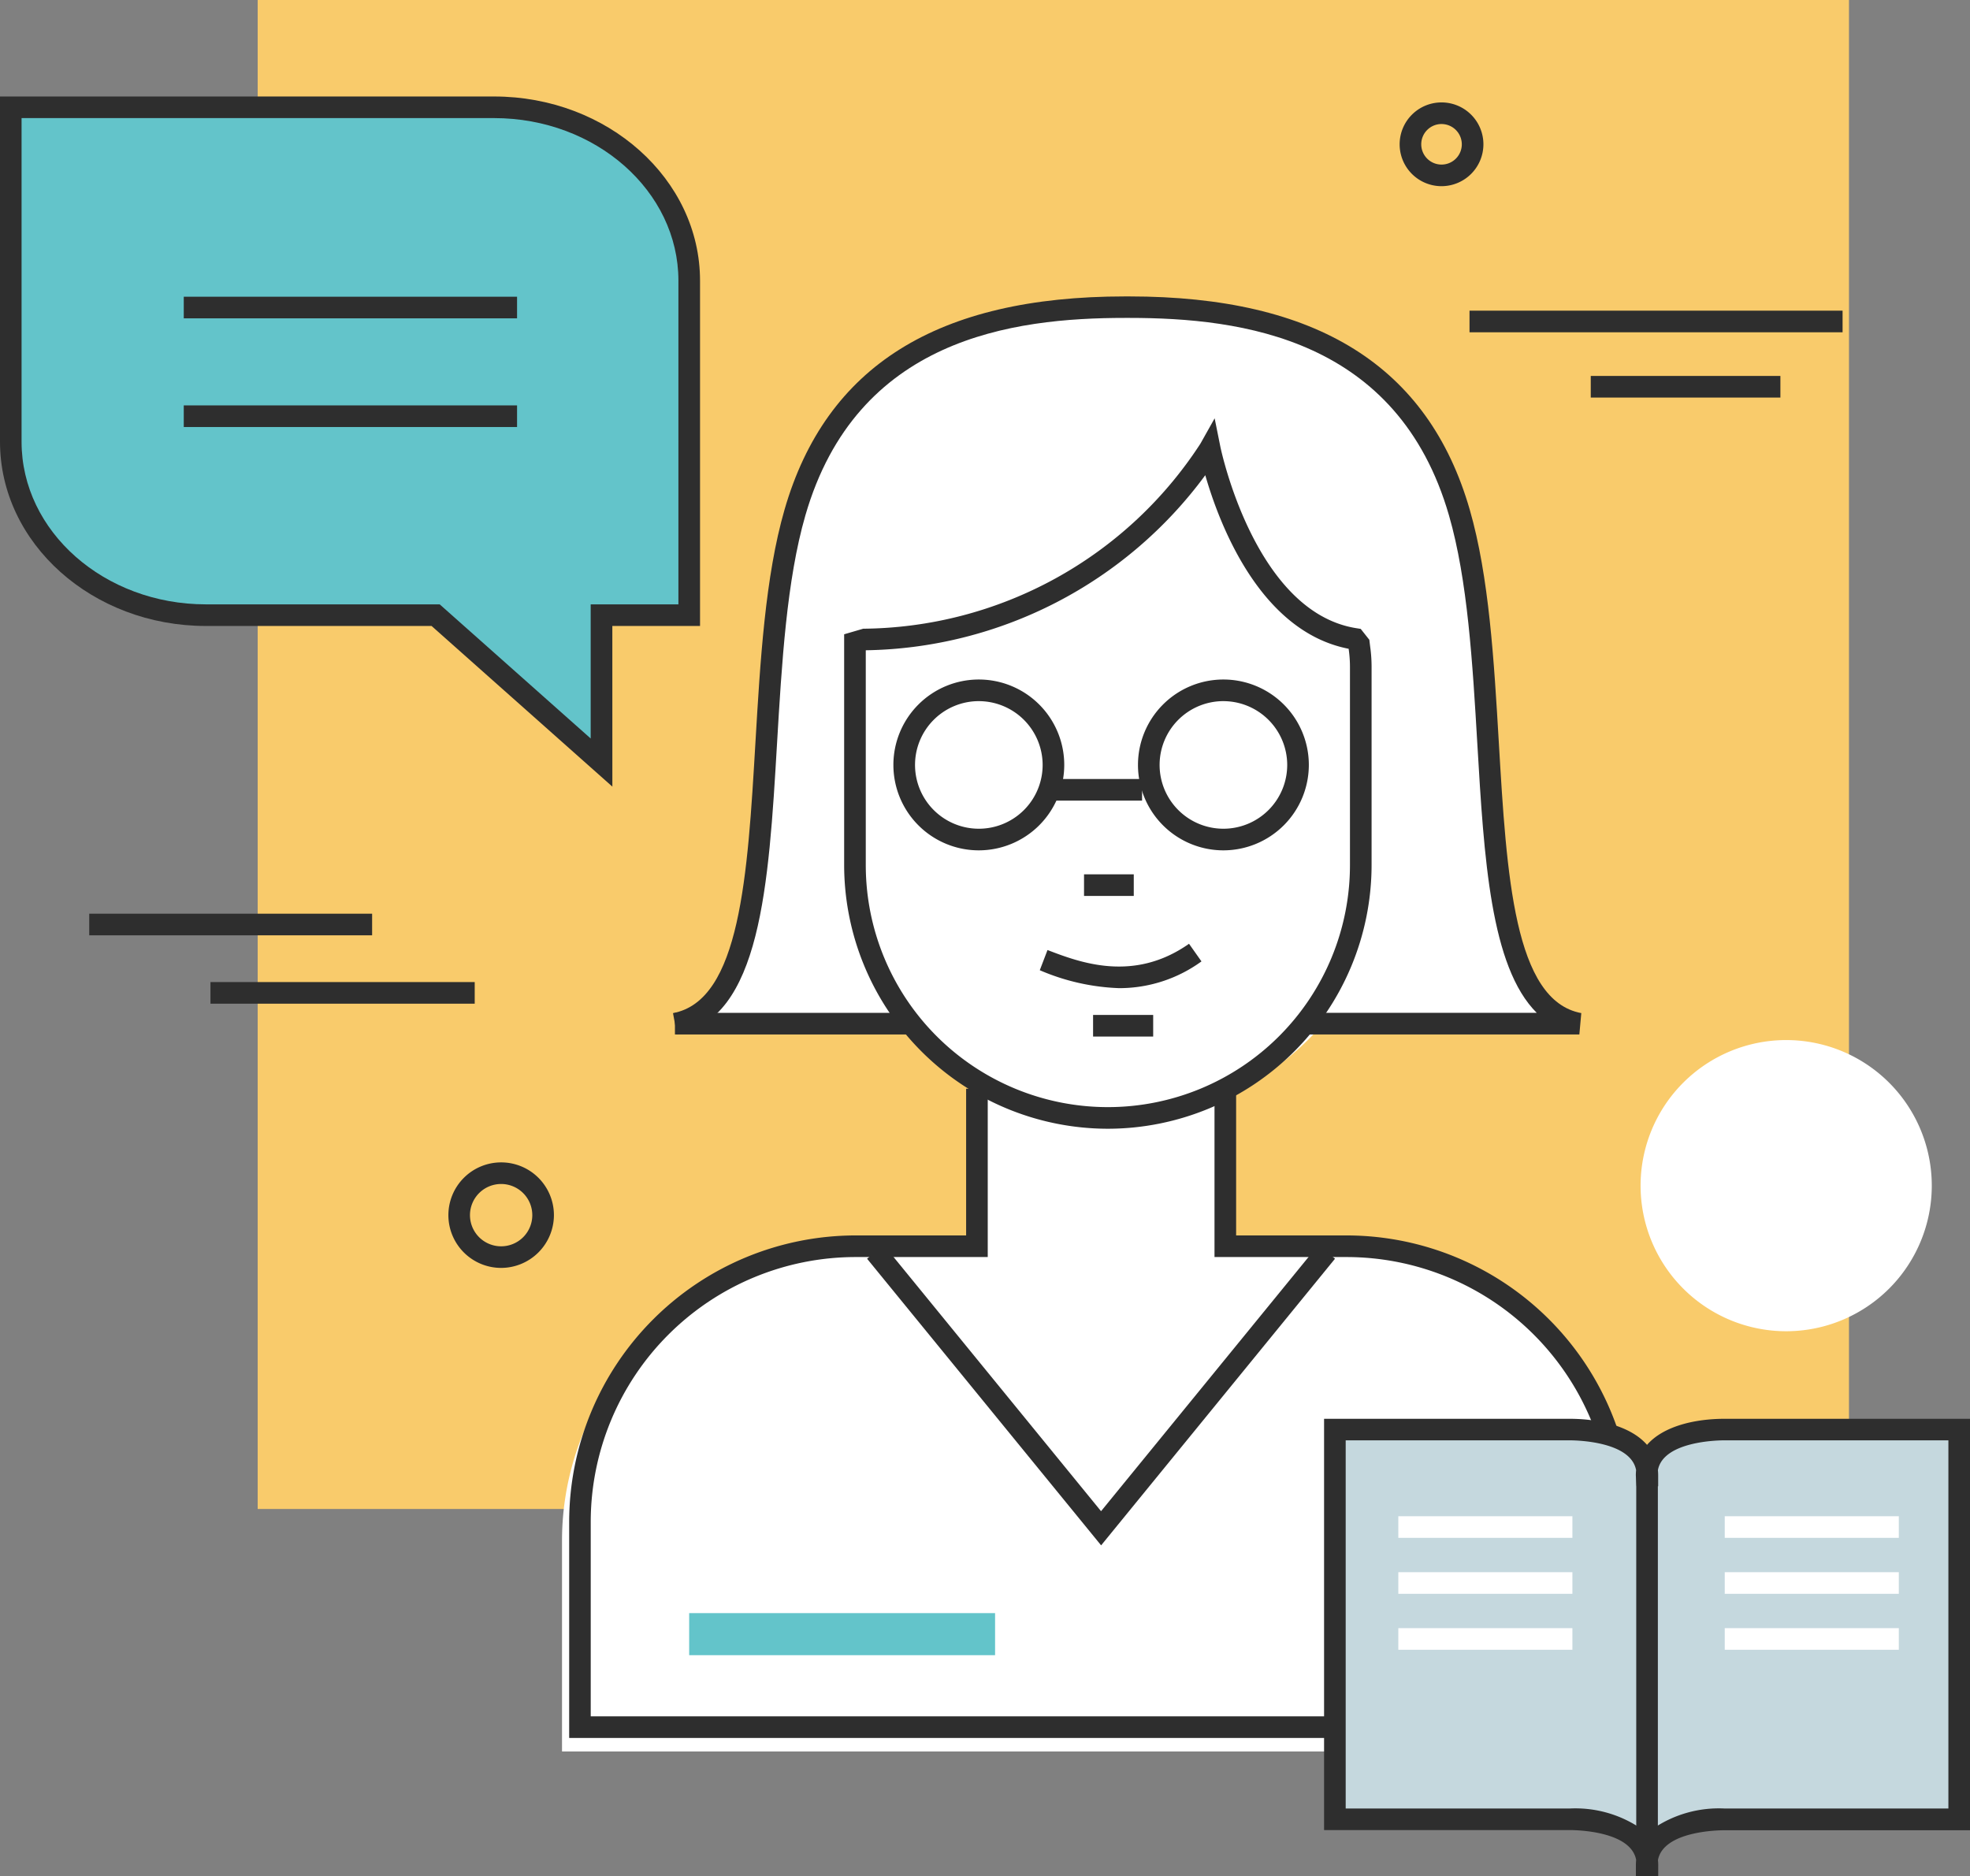 <svg xmlns="http://www.w3.org/2000/svg" width="111.705" height="106.389" viewBox="0 0 111.705 106.389">
  <rect x="0" y="0" width="111.705" height="106.389" fill="#808080" stroke="none"/>
  <g id="Groupe_2791" data-name="Groupe 2791" transform="translate(-188.286 -122.35)">
    <g id="Groupe_2746" data-name="Groupe 2746" transform="translate(202.898 122.35)">
      <rect id="Rectangle_1384" data-name="Rectangle 1384" width="90.231" height="85.574" fill="#f9cb6b"/>
    </g>
    <g id="Groupe_2747" data-name="Groupe 2747" transform="translate(220.769 140.128)">
      <path id="Tracé_1603" data-name="Tracé 1603" d="M258.266,190.108h-6.883v-8.92a14.393,14.393,0,0,0,4.7-3.964l.066.262h15.312c-6.8-1.26-3.889-18.907-6.806-28.992s-11.665-11.64-18.713-11.64h-.248c-7.046,0-15.8,1.557-18.713,11.64-1.836,6.352-1.49,17.448-2.586,23.816l-3.129,5.085,12.3.091a14.4,14.4,0,0,0,4.484,3.693H237.3v8.929h-6.883a15.628,15.628,0,0,0-15.627,15.626v11.647h59.1V205.734A15.628,15.628,0,0,0,258.266,190.108Z" transform="translate(-214.79 -136.855)" fill="#fff"/>
    </g>
    <g id="Groupe_2749" data-name="Groupe 2749" transform="translate(220.153 193.685)">
      <g id="Groupe_2748" data-name="Groupe 2748">
        <path id="Tracé_1604" data-name="Tracé 1604" d="M258.913,180.554h-1.781L244.62,205.5l-12.513-24.95h-1.781a16.039,16.039,0,0,0-16.038,16.041v11.953h60.665V196.595A16.04,16.04,0,0,0,258.913,180.554Z" transform="translate(-214.287 -180.554)" fill="#fff"/>
      </g>
    </g>
    <g id="Groupe_2750" data-name="Groupe 2750" transform="translate(222.303 142.526)">
      <path id="Tracé_1605" data-name="Tracé 1605" d="M258.632,188.77h-6.743v-8.053h-.143a16.045,16.045,0,0,0,9.148-13.159,2.513,2.513,0,0,0,2.836-2.506v-4.282a2.522,2.522,0,0,0-2.515-2.531c-.04,0-.08,0-.119.006v-2.592a18.311,18.311,0,0,0-.809-5.367c-.06-.2-.127-.393-.195-.59-.092-.267-.185-.533-.288-.793-.1-.239-.2-.473-.306-.707-.124-.275-.252-.545-.389-.813-.064-.121-.131-.24-.2-.36a15.033,15.033,0,0,0-10.246-7.765,15.909,15.909,0,0,0-19.645,15.612v3.347l-.078.032c-.06,0-.12-.01-.18-.01a2.523,2.523,0,0,0-2.516,2.531v4.282a2.514,2.514,0,0,0,2.837,2.506,16.048,16.048,0,0,0,9.148,13.159h-.137v7.991l-.172-.19-.013.252H231.35a15.353,15.353,0,0,0-15.309,15.394v13.115h57.9V204.164A15.354,15.354,0,0,0,258.632,188.77Z" transform="translate(-216.041 -138.812)" fill="#fff"/>
    </g>
    <g id="Groupe_2758" data-name="Groupe 2758" transform="translate(220.56 139.156)">
      <g id="Groupe_2751" data-name="Groupe 2751" transform="translate(0 44.937)">
        <path id="Tracé_1606" data-name="Tracé 1606" d="M274.946,209.543H214.619v-12.26a16.256,16.256,0,0,1,16.238-16.238h6.27v-8.318h1.226v9.544h-7.5a15.03,15.03,0,0,0-15.012,15.012v11.034H273.72V197.283a15.03,15.03,0,0,0-15.014-15.012h-7.495v-9.544h1.226v8.318h6.269a16.258,16.258,0,0,1,16.239,16.238Z" transform="translate(-214.619 -172.727)" fill="#2e2e2e"/>
      </g>
      <g id="Groupe_2752" data-name="Groupe 2752" transform="translate(16.895 53.801)">
        <path id="Tracé_1607" data-name="Tracé 1607" d="M241.672,196.99,228.4,180.734l.949-.774,12.319,15.093,12.318-15.093.949.774Z" transform="translate(-228.404 -179.96)" fill="#2e2e2e"/>
      </g>
      <g id="Groupe_2753" data-name="Groupe 2753" transform="translate(5.997 0.613)">
        <path id="Tracé_1608" data-name="Tracé 1608" d="M255.484,177.195H270.8c-6.8-1.26-3.889-18.907-6.806-28.992s-11.665-11.641-18.713-11.641h-.248c-7.046,0-15.8,1.558-18.713,11.641s0,27.732-6.8,28.992H233l-2.8-21.784a23.445,23.445,0,0,0,19.643-10.8s1.959,9.79,8.224,10.769Z" transform="translate(-219.512 -136.562)" fill="#fff"/>
      </g>
      <g id="Groupe_2754" data-name="Groupe 2754" transform="translate(16.205 8.658)">
        <path id="Tracé_1609" data-name="Tracé 1609" d="M227.841,154.082V166.72a14.34,14.34,0,0,0,14.34,14.341h0a14.341,14.341,0,0,0,14.341-14.341V155.54a8.954,8.954,0,0,0-.1-1.352l-.233-.293c-6.265-.979-8.224-10.769-8.224-10.769a23.445,23.445,0,0,1-19.643,10.8Z" transform="translate(-227.841 -143.126)" fill="#fff"/>
      </g>
      <g id="Groupe_2755" data-name="Groupe 2755" transform="translate(5.997 40.633)">
        <rect id="Rectangle_1385" data-name="Rectangle 1385" width="13.49" height="1.226" fill="#2e2e2e"/>
      </g>
      <g id="Groupe_2756" data-name="Groupe 2756" transform="translate(5.885)">
        <path id="Tracé_1610" data-name="Tracé 1610" d="M270.816,177.92H255.5v-1.226H268.4c-2.625-2.608-2.988-8.786-3.369-15.253-.268-4.568-.547-9.29-1.607-12.956-2.9-10.038-11.734-11.2-18.124-11.2h-.248c-6.389,0-15.22,1.161-18.123,11.2-1.06,3.666-1.338,8.388-1.608,12.956-.471,8.015-.917,15.587-5.676,16.468l-.222-1.2c3.814-.706,4.232-7.812,4.674-15.336.273-4.634.555-9.426,1.653-13.224,2.352-8.131,8.665-12.083,19.3-12.083h.248c10.636,0,16.95,3.953,19.3,12.083,1.1,3.8,1.38,8.59,1.652,13.223.444,7.524.862,14.631,4.676,15.337Z" transform="translate(-219.421 -136.062)" fill="#2e2e2e"/>
      </g>
      <g id="Groupe_2757" data-name="Groupe 2757" transform="translate(15.592 6.917)">
        <path id="Tracé_1611" data-name="Tracé 1611" d="M242.293,181.994a14.97,14.97,0,0,1-14.952-14.954V153.953l1.081-.316a23.029,23.029,0,0,0,19.118-10.491l.809-1.44.326,1.619c.02.094,1.951,9.383,7.718,10.284l.238.038.489.618.043.353a8.337,8.337,0,0,1,.085,1.243v11.18A14.97,14.97,0,0,1,242.293,181.994ZM228.567,154.86v12.18a13.727,13.727,0,1,0,27.455,0v-11.18a7.261,7.261,0,0,0-.075-1.085c-5.026-.976-7.33-7.066-8.129-9.844A24.359,24.359,0,0,1,228.567,154.86Z" transform="translate(-227.341 -141.706)" fill="#2e2e2e"/>
      </g>
    </g>
    <g id="Groupe_2759" data-name="Groupe 2759" transform="translate(247.241 175.871)">
      <path id="Tracé_1612" data-name="Tracé 1612" d="M240.893,168.536a12.453,12.453,0,0,1-4.5-1.017l.438-1.145c1.824.7,4.873,1.863,8.024-.355l.706,1A7.921,7.921,0,0,1,240.893,168.536Z" transform="translate(-236.389 -166.019)" fill="#2e2e2e"/>
    </g>
    <g id="Groupe_2760" data-name="Groupe 2760" transform="translate(250.267 179.907)">
      <rect id="Rectangle_1386" data-name="Rectangle 1386" width="3.408" height="1.226" fill="#2e2e2e"/>
    </g>
    <g id="Groupe_2761" data-name="Groupe 2761" transform="translate(188.899 128.434)">
      <path id="Tracé_1613" data-name="Tracé 1613" d="M216.189,127.314h-27.4v18.967c0,5.431,4.955,9.834,11.066,9.834h13.025l9.407,8.359v-8.359h4.974V137.148C227.257,131.716,222.3,127.314,216.189,127.314Z" transform="translate(-188.786 -127.314)" fill="#63c4ca"/>
    </g>
    <g id="Groupe_2762" data-name="Groupe 2762" transform="translate(188.286 127.821)">
      <path id="Tracé_1614" data-name="Tracé 1614" d="M223.009,165.953l-10.252-9.111H199.965c-6.441,0-11.679-4.687-11.679-10.447v-19.58H216.3c6.441,0,11.68,4.687,11.68,10.447v19.58h-4.973Zm-33.5-37.913v18.355c0,5.085,4.689,9.221,10.453,9.221h13.257l8.561,7.607v-7.607h4.974V137.261c0-5.085-4.69-9.221-10.454-9.221Z" transform="translate(-188.286 -126.814)" fill="#2e2e2e"/>
    </g>
    <g id="Groupe_2763" data-name="Groupe 2763" transform="translate(198.706 139.177)">
      <rect id="Rectangle_1387" data-name="Rectangle 1387" width="18.899" height="1.226" fill="#2e2e2e"/>
    </g>
    <g id="Groupe_2764" data-name="Groupe 2764" transform="translate(198.706 145.34)">
      <rect id="Rectangle_1388" data-name="Rectangle 1388" width="18.899" height="1.226" fill="#2e2e2e"/>
    </g>
    <g id="Groupe_2767" data-name="Groupe 2767" transform="translate(238.946 160.886)">
      <g id="Groupe_2765" data-name="Groupe 2765">
        <path id="Tracé_1615" data-name="Tracé 1615" d="M234.465,163.479a4.844,4.844,0,1,1,4.842-4.842A4.849,4.849,0,0,1,234.465,163.479Zm0-8.462a3.618,3.618,0,1,0,3.617,3.619A3.623,3.623,0,0,0,234.465,155.018Z" transform="translate(-229.621 -153.792)" fill="#2e2e2e"/>
      </g>
      <g id="Groupe_2766" data-name="Groupe 2766" transform="translate(13.867)">
        <path id="Tracé_1616" data-name="Tracé 1616" d="M245.779,163.479a4.844,4.844,0,1,1,4.844-4.842A4.849,4.849,0,0,1,245.779,163.479Zm0-8.462a3.618,3.618,0,1,0,3.618,3.619A3.623,3.623,0,0,0,245.779,155.018Z" transform="translate(-240.935 -153.792)" fill="#2e2e2e"/>
      </g>
    </g>
    <g id="Groupe_2768" data-name="Groupe 2768" transform="translate(248.02 166.527)">
      <rect id="Rectangle_1389" data-name="Rectangle 1389" width="5.025" height="1.226" fill="#2e2e2e"/>
    </g>
    <g id="Groupe_2769" data-name="Groupe 2769" transform="translate(249.754 171.933)">
      <rect id="Rectangle_1390" data-name="Rectangle 1390" width="2.82" height="1.226" fill="#2e2e2e"/>
    </g>
    <g id="Groupe_2770" data-name="Groupe 2770" transform="translate(263.978 203.416)">
      <path id="Tracé_1617" data-name="Tracé 1617" d="M267.726,213.2c0-2.764,4.552-2.6,4.552-2.6h13.168V188.5H272.277s-4.552-.163-4.552,2.6h.04c0-2.764-4.552-2.6-4.552-2.6H250.045V210.6h13.169s4.552-.163,4.552,2.6Z" transform="translate(-250.045 -188.493)" fill="#c5d8de"/>
    </g>
    <g id="Groupe_2771" data-name="Groupe 2771" transform="translate(263.365 202.803)">
      <path id="Tracé_1618" data-name="Tracé 1618" d="M267.364,213.929h-.138v-.613a2.913,2.913,0,0,1,.015-.3c-.306-1.645-3.415-1.693-3.772-1.693l-.141,0H249.545V188l13.923,0c1.661,0,3.461.411,4.39,1.478.929-1.068,2.731-1.478,4.391-1.478l.163,0h13.759v23.333l-13.922,0c-.358,0-3.466.048-3.772,1.693a2.913,2.913,0,0,1,.015.3v.613h-1.128Zm.494-5.512.378,2.8a6.616,6.616,0,0,1,4.014-1.117l.163,0h12.533V189.221l-12.7,0c-.358,0-3.466.048-3.772,1.691a2.956,2.956,0,0,1,.015.3v.613h-1.226l-.04-.613a2.956,2.956,0,0,1,.015-.3c-.306-1.644-3.415-1.691-3.772-1.691l-.141,0H250.771V210.1l12.7,0a6.616,6.616,0,0,1,4.014,1.117Z" transform="translate(-249.545 -187.993)" fill="#2e2e2e"/>
    </g>
    <g id="Groupe_2772" data-name="Groupe 2772" transform="translate(281.066 206.018)">
      <rect id="Rectangle_1391" data-name="Rectangle 1391" width="1.226" height="20.629" fill="#2e2e2e"/>
    </g>
    <g id="Groupe_2776" data-name="Groupe 2776" transform="translate(267.575 208.335)">
      <g id="Groupe_2773" data-name="Groupe 2773" transform="translate(0)">
        <rect id="Rectangle_1392" data-name="Rectangle 1392" width="9.871" height="1.226" fill="#fff"/>
      </g>
      <g id="Groupe_2774" data-name="Groupe 2774" transform="translate(0 3.174)">
        <rect id="Rectangle_1393" data-name="Rectangle 1393" width="9.871" height="1.226" fill="#fff"/>
      </g>
      <g id="Groupe_2775" data-name="Groupe 2775" transform="translate(0 6.347)">
        <rect id="Rectangle_1394" data-name="Rectangle 1394" width="9.871" height="1.226" fill="#fff"/>
      </g>
    </g>
    <g id="Groupe_2780" data-name="Groupe 2780" transform="translate(286.084 208.335)">
      <g id="Groupe_2777" data-name="Groupe 2777">
        <rect id="Rectangle_1395" data-name="Rectangle 1395" width="9.871" height="1.226" fill="#fff"/>
      </g>
      <g id="Groupe_2778" data-name="Groupe 2778" transform="translate(0 3.174)">
        <rect id="Rectangle_1396" data-name="Rectangle 1396" width="9.871" height="1.226" fill="#fff"/>
      </g>
      <g id="Groupe_2779" data-name="Groupe 2779" transform="translate(0 6.347)">
        <rect id="Rectangle_1397" data-name="Rectangle 1397" width="9.871" height="1.226" fill="#fff"/>
      </g>
    </g>
    <g id="Groupe_2782" data-name="Groupe 2782" transform="translate(281.313 181.332)">
      <path id="Tracé_1620" data-name="Tracé 1620" d="M280.7,178.731a8.256,8.256,0,1,1-8.256-8.256A8.256,8.256,0,0,1,280.7,178.731Z" transform="translate(-264.189 -170.475)" fill="#fff"/>
    </g>
    <g id="Groupe_2784" data-name="Groupe 2784" transform="translate(213.71 188.268)">
      <path id="Tracé_1622" data-name="Tracé 1622" d="M212.023,182.119a2.992,2.992,0,1,1,2.992-2.993A3,3,0,0,1,212.023,182.119Zm0-4.759a1.767,1.767,0,1,0,1.766,1.766A1.768,1.768,0,0,0,212.023,177.36Z" transform="translate(-209.03 -176.134)" fill="#2e2e2e"/>
    </g>
    <g id="Groupe_2785" data-name="Groupe 2785" transform="translate(267.65 128.158)">
      <path id="Tracé_1623" data-name="Tracé 1623" d="M255.416,131.839a2.375,2.375,0,1,1,2.375-2.375A2.378,2.378,0,0,1,255.416,131.839Zm0-3.525a1.15,1.15,0,1,0,1.15,1.15A1.151,1.151,0,0,0,255.416,128.315Z" transform="translate(-253.041 -127.089)" fill="#2e2e2e"/>
    </g>
    <g id="Groupe_2786" data-name="Groupe 2786" transform="translate(271.612 139.968)">
      <rect id="Rectangle_1398" data-name="Rectangle 1398" width="21.154" height="1.226" fill="#2e2e2e"/>
    </g>
    <g id="Groupe_2787" data-name="Groupe 2787" transform="translate(278.487 143.67)">
      <rect id="Rectangle_1399" data-name="Rectangle 1399" width="10.753" height="1.226" transform="translate(0)" fill="#2e2e2e"/>
    </g>
    <g id="Groupe_2788" data-name="Groupe 2788" transform="translate(193.346 174.166)">
      <rect id="Rectangle_1400" data-name="Rectangle 1400" width="16.04" height="1.226" fill="#2e2e2e"/>
    </g>
    <g id="Groupe_2789" data-name="Groupe 2789" transform="translate(200.22 178.043)">
      <rect id="Rectangle_1401" data-name="Rectangle 1401" width="14.984" height="1.226" fill="#2e2e2e"/>
    </g>
    <g id="Groupe_2790" data-name="Groupe 2790" transform="translate(227.364 213.83)">
      <rect id="Rectangle_1402" data-name="Rectangle 1402" width="17.346" height="2.385" fill="#63c4ca"/>
    </g>
  </g>
</svg>
